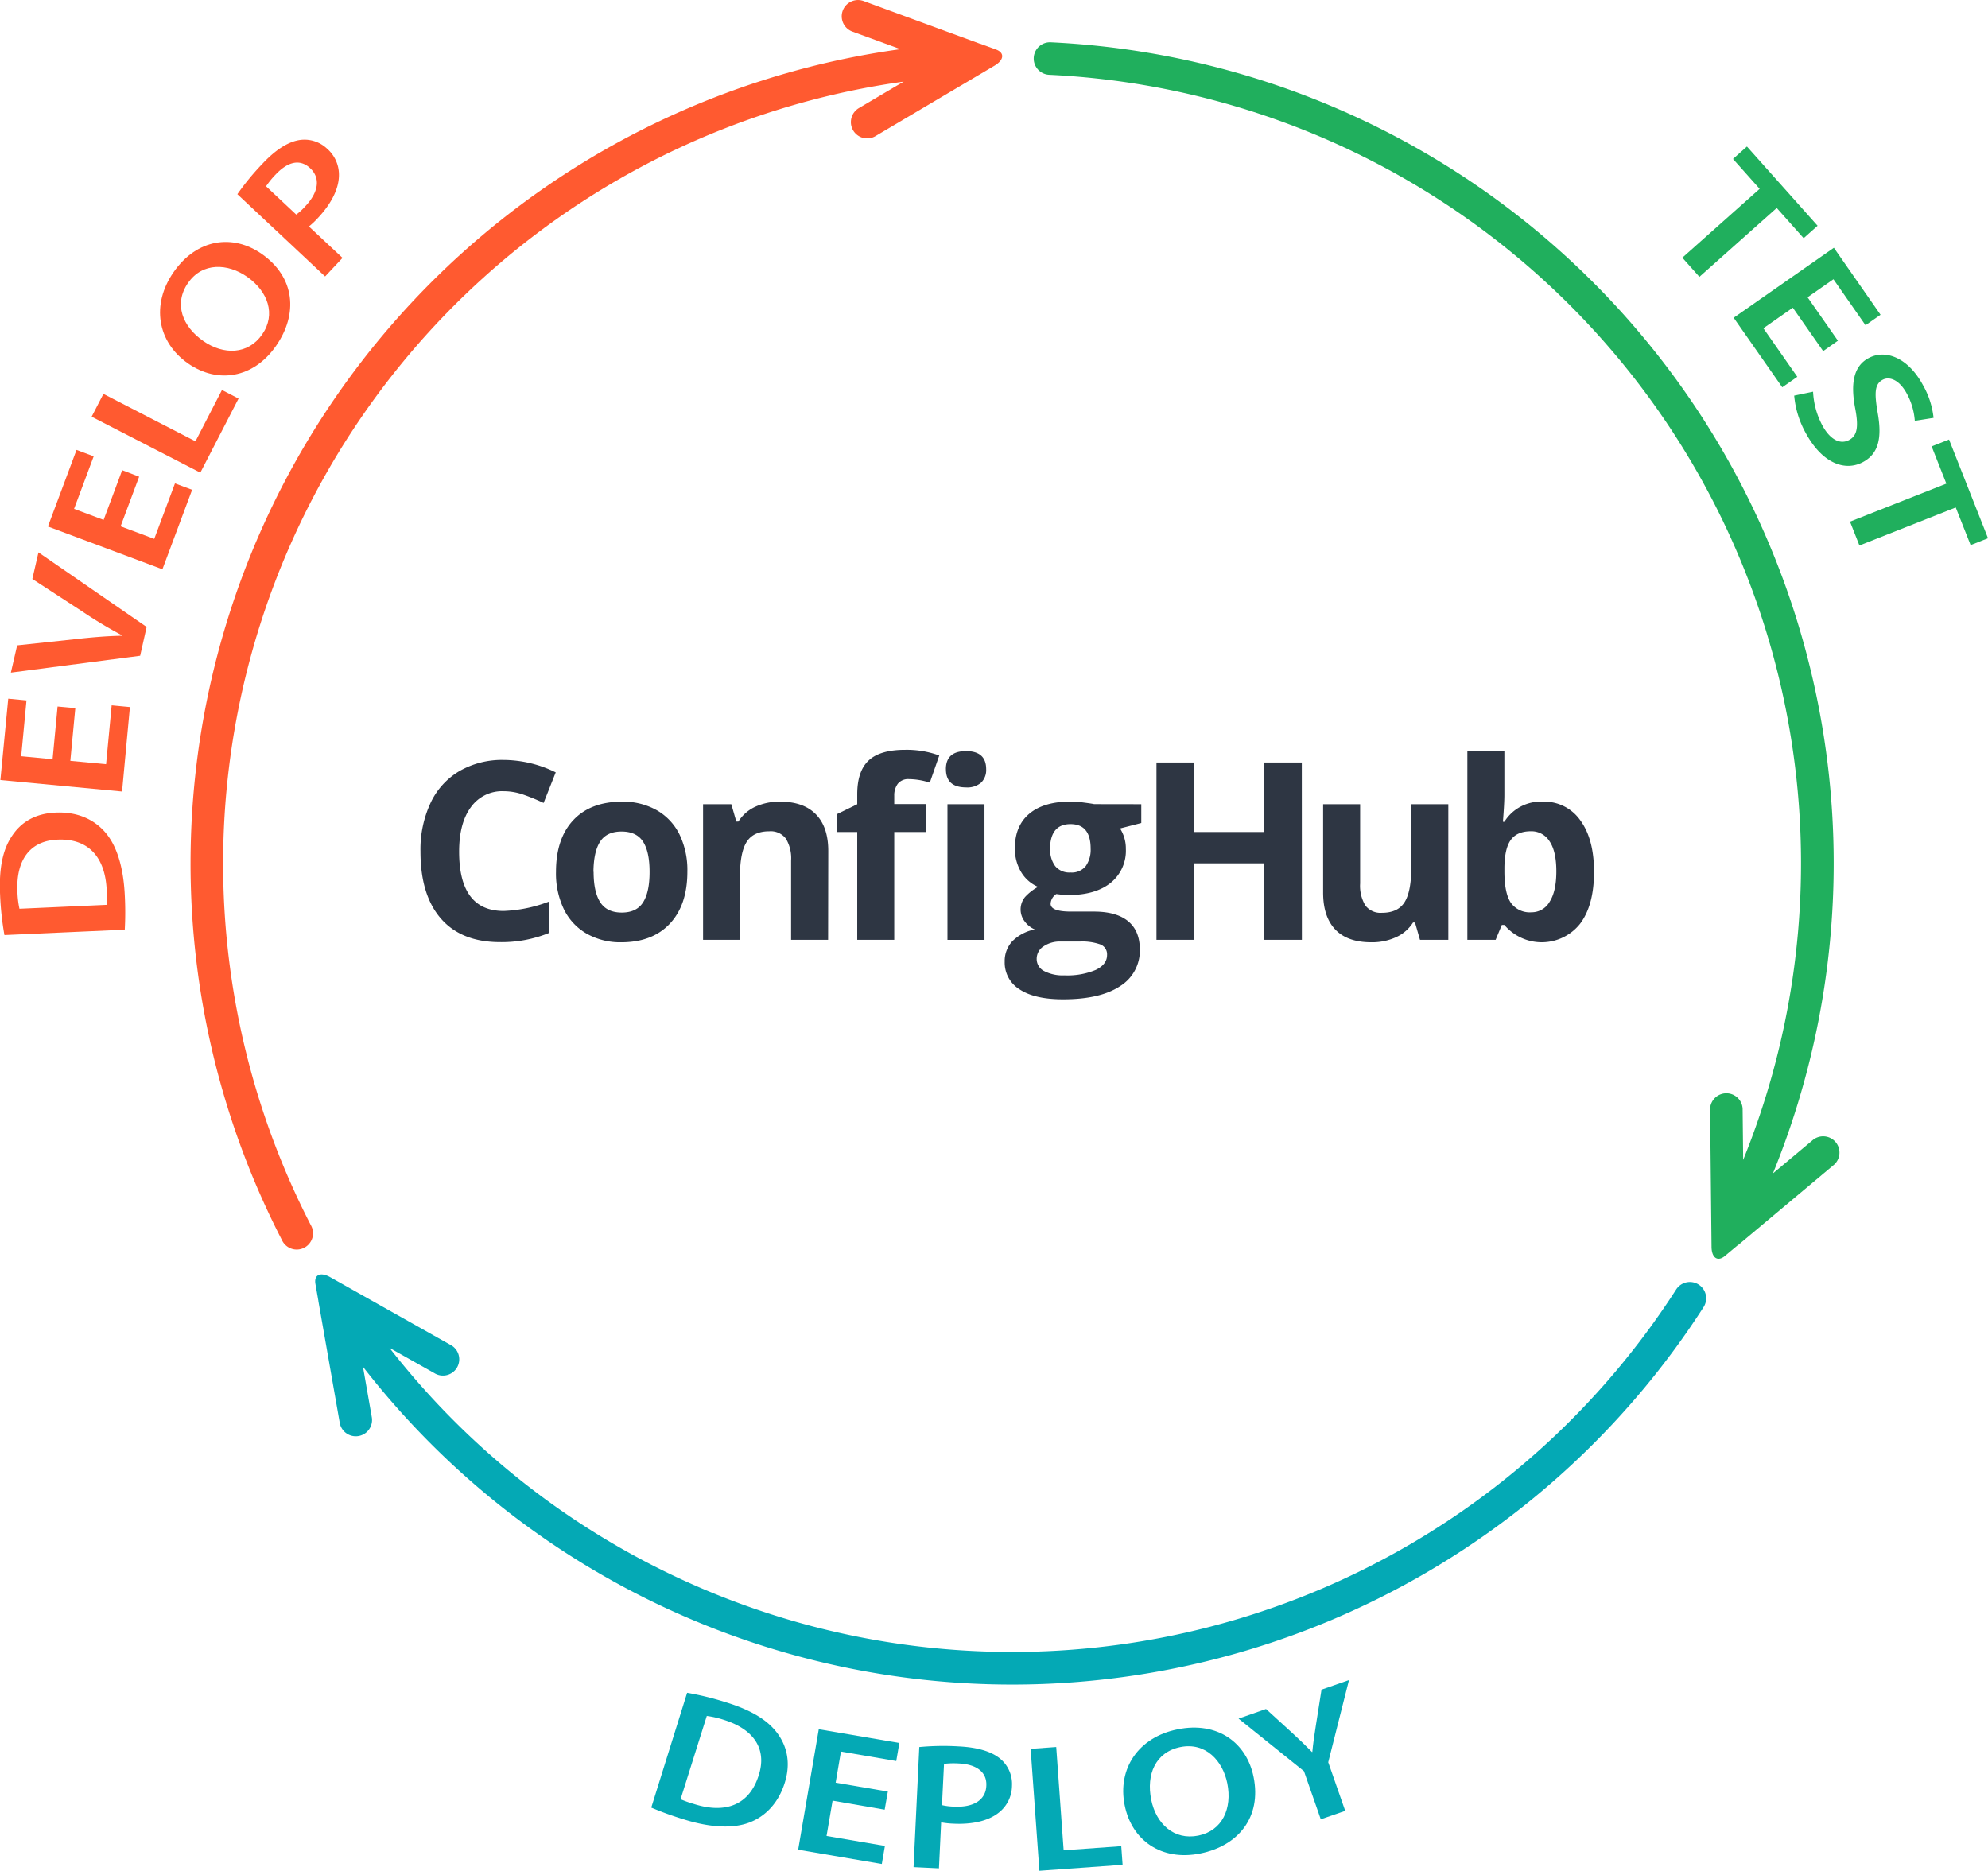 <svg xmlns="http://www.w3.org/2000/svg" viewBox="0 0 506.51 476.67"><defs><style>.a{fill:#ff5a30;}.b{fill:#04a9b5;}.c{fill:#20af5d;}.d{fill:#2e3643;}</style></defs><title>appLifecycle-circle</title><path class="a" d="M989.9,330.46a4.14,4.14,0,1,0-2.85,7.79l12.25,4.48A209.42,209.42,0,0,0,841.69,646.14a4.15,4.15,0,1,0,7.36-3.81A201.14,201.14,0,0,1,1000.1,351l-11.26,6.66a4.15,4.15,0,1,0,4.22,7.14l30.19-17.86c2.46-1.46,2.63-3.31.37-4.13l-4.09-1.49-.06,0Z" transform="translate(-769.87 -330.2)"/><path class="a" d="M771,568.45a75.63,75.63,0,0,1-1.11-10.37c-.3-6.69.7-11.36,2.95-14.75,2.29-3.56,5.89-5.85,11.2-6.08,5.54-.25,9.79,1.74,12.62,5,3,3.43,4.66,9,5,16a81.87,81.87,0,0,1,0,8.83Zm26.06-7.7a27.89,27.89,0,0,0,0-3.61c-.33-8.49-4.62-13.35-12.51-13-6.88.25-10.6,5-10.24,13.17a24,24,0,0,0,.52,4.44Z" transform="translate(-769.87 -330.2)"/><path class="a" d="M789.06,510.63l-1.27,13.43,9.11.86,1.42-15,4.65.44-2,21.52-31-2.93,2-20.73,4.65.44-1.35,14.23,8,.76,1.27-13.43Z" transform="translate(-769.87 -330.2)"/><path class="a" d="M805.58,497.28l-32.94,4.3,1.6-6.94,14.87-1.59c4.14-.47,8-.79,11.86-.87l0-.1a109.92,109.92,0,0,1-10.16-6.1l-12.7-8.26,1.56-6.78,27.56,19Z" transform="translate(-769.87 -330.2)"/><path class="a" d="M805.32,451.66l-4.72,12.64,8.57,3.2,5.28-14.13,4.37,1.63-7.57,20.25-29.17-10.9,7.29-19.51,4.37,1.63-5,13.39,7.53,2.81L801,450Z" transform="translate(-769.87 -330.2)"/><path class="a" d="M793.22,436.37l3-5.81,23.45,12.09,6.75-13.08,4.23,2.18-9.74,18.88Z" transform="translate(-769.87 -330.2)"/><path class="a" d="M836.53,394.88c8.57,6,9.31,15.34,3.67,23.45-5.76,8.29-14.9,9.7-22.41,4.48-7.85-5.46-9.45-15-3.69-23.27C820.08,390.94,829.25,389.81,836.53,394.88Zm-14.87,22.21c5.2,3.61,11.42,3.48,15-1.67s1.47-11-3.88-14.73c-4.82-3.35-11.28-3.76-15,1.6S816.39,413.42,821.66,417.08Z" transform="translate(-769.87 -330.2)"/><path class="a" d="M830.35,379.68a65,65,0,0,1,6.36-7.73c3.27-3.49,6.31-5.44,9.09-6a8.35,8.35,0,0,1,7.42,2.15,8.8,8.8,0,0,1,3,7.08c-.13,3.45-2.16,7.16-5.32,10.53a21.15,21.15,0,0,1-2.32,2.2l8.56,8-4.44,4.73Zm15,5.2a15.12,15.12,0,0,0,2.35-2.17c3.35-3.56,3.87-7.16,1.2-9.65s-5.77-1.62-8.86,1.67a20.76,20.76,0,0,0-2.38,2.94Z" transform="translate(-769.87 -330.2)"/><path class="b" d="M856.43,692.73a4.14,4.14,0,1,0,8.17-1.43l-2.25-12.85a209.42,209.42,0,0,0,341.57-15.21,4.15,4.15,0,1,0-7-4.47A201.14,201.14,0,0,1,869.1,673.63l11.4,6.42a4.15,4.15,0,1,0,4.07-7.22L854,655.62c-2.49-1.4-4.18-.62-3.76,1.75l.75,4.29v.07Z" transform="translate(-769.87 -330.2)"/><path class="c" d="M1236.9,627.18a4.15,4.15,0,1,0-5.32-6.36l-10,8.37a209.42,209.42,0,0,0-184-288.21,4.14,4.14,0,0,0-.38,8.28A201.14,201.14,0,0,1,1214,625.75l-.14-13.08a4.15,4.15,0,0,0-8.29.09l.37,35.07c0,2.86,1.55,3.93,3.4,2.39l3.34-2.79.05,0Z" transform="translate(-769.87 -330.2)"/><path class="c" d="M1218.2,378.32l-6.79-7.62,3.55-3.17,18,20.19-3.55,3.17-6.86-7.7-19.7,17.55-4.35-4.88Z" transform="translate(-769.87 -330.2)"/><path class="c" d="M1234.38,419.66l-7.73-11.06-7.5,5.24,8.64,12.37-3.83,2.67-12.38-17.72,25.53-17.83L1249,410.4l-3.83,2.67L1237,401.35l-6.59,4.6,7.73,11.06Z" transform="translate(-769.87 -330.2)"/><path class="c" d="M1231.81,430a20.23,20.23,0,0,0,2.35,8.57c2,3.7,4.6,4.95,6.84,3.74,2.08-1.12,2.44-3.36,1.54-8.06-1.16-6.07-.55-10.68,3.4-12.8,4.48-2.41,10.21.06,13.88,6.9a21.31,21.31,0,0,1,2.69,8.32l-4.78.76a17,17,0,0,0-2.07-7c-2-3.65-4.53-4.32-6.11-3.47-2.12,1.14-2.11,3.49-1.27,8.46,1.15,6.44.18,10.4-3.76,12.52-4.39,2.36-10.28.58-14.66-7.56A23.89,23.89,0,0,1,1227,431Z" transform="translate(-769.87 -330.2)"/><path class="c" d="M1265.77,453.43l-3.75-9.49,4.43-1.75,9.93,25.15-4.43,1.75-3.79-9.59-24.54,9.69-2.4-6.08Z" transform="translate(-769.87 -330.2)"/><path class="b" d="M944.94,761.52a75.81,75.81,0,0,1,10.13,2.5c6.39,2,10.44,4.54,12.86,7.81s3.48,7.53,1.89,12.6c-1.66,5.29-5,8.6-9,10.14-4.24,1.62-10.09,1.29-16.73-.8a82,82,0,0,1-8.29-3Zm-1.67,27.12a28,28,0,0,0,3.41,1.21c8.1,2.59,14.13.22,16.5-7.31,2.11-6.55-1.07-11.67-8.88-14.12a23.87,23.87,0,0,0-4.35-1Z" transform="translate(-769.87 -330.2)"/><path class="b" d="M995.27,791.3,982,789l-1.54,9,14.87,2.54-.79,4.6-21.31-3.64,5.25-30.69,20.53,3.5-.79,4.6-14.09-2.41-1.35,7.92,13.3,2.27Z" transform="translate(-769.87 -330.2)"/><path class="b" d="M1004.09,775.35a65,65,0,0,1,10-.17c4.78.23,8.24,1.27,10.44,3a8.35,8.35,0,0,1,3.18,7,8.8,8.8,0,0,1-3.41,6.91c-2.71,2.14-6.85,3-11.46,2.78a21.2,21.2,0,0,1-3.18-.34l-.56,11.72-6.47-.31Zm5.78,14.8a15.11,15.11,0,0,0,3.17.38c4.88.23,8-1.7,8.13-5.35.17-3.46-2.51-5.44-7-5.65a20.63,20.63,0,0,0-3.78.1Z" transform="translate(-769.87 -330.2)"/><path class="b" d="M1032.46,775.81l6.52-.47,1.89,26.31,14.68-1.05.34,4.75-21.2,1.52Z" transform="translate(-769.87 -330.2)"/><path class="b" d="M1089.27,783c2.06,10.23-3.9,17.51-13.58,19.46-9.89,2-17.47-3.32-19.27-12.28-1.89-9.37,3.55-17.35,13.44-19.34C1080.12,768.73,1087.52,774.27,1089.27,783Zm-26.1,5.73c1.25,6.2,5.84,10.42,12,9.18s8.68-6.93,7.4-13.32c-1.16-5.75-5.53-10.53-11.94-9.24S1061.9,782.39,1063.17,788.69Z" transform="translate(-769.87 -330.2)"/><path class="b" d="M1106.38,793.75l-4.28-12.25-16.67-13.4,7-2.45,6.7,6.12c1.92,1.78,3.35,3.14,5,4.83l.1,0c.2-2.17.51-4.34.92-6.88l1.42-9,7-2.44-5.29,20.94,4.33,12.38Z" transform="translate(-769.87 -330.2)"/><path class="d" d="M898.23,531.8a9.77,9.77,0,0,0-8.38,4.06q-3,4.06-3,11.33,0,15.12,11.34,15.12a35.86,35.86,0,0,0,11.53-2.38v8a32,32,0,0,1-12.43,2.32q-9.86,0-15.08-6T877,547.14a28,28,0,0,1,2.57-12.35,18.54,18.54,0,0,1,7.37-8.13,21.81,21.81,0,0,1,11.27-2.83A30.41,30.41,0,0,1,911.46,527l-3.09,7.79a51.3,51.3,0,0,0-5.1-2.1A15.22,15.22,0,0,0,898.23,531.8Z" transform="translate(-769.87 -330.2)"/><path class="d" d="M945,552.33q0,8.44-4.45,13.2t-12.4,4.76a17.34,17.34,0,0,1-8.78-2.18,14.5,14.5,0,0,1-5.84-6.26,21,21,0,0,1-2-9.52q0-8.47,4.42-13.17t12.43-4.7a17.44,17.44,0,0,1,8.78,2.16,14.44,14.44,0,0,1,5.84,6.21A20.84,20.84,0,0,1,945,552.33Zm-23.89,0q0,5.13,1.69,7.76t5.49,2.63q3.77,0,5.43-2.61t1.65-7.77q0-5.13-1.67-7.7t-5.47-2.57q-3.77,0-5.44,2.55T921.07,552.33Z" transform="translate(-769.87 -330.2)"/><path class="d" d="M980.86,569.67h-9.43V549.49a9.7,9.7,0,0,0-1.33-5.61,4.84,4.84,0,0,0-4.23-1.87q-4,0-5.72,2.64t-1.76,8.76v16.26H949V535.11h7.2l1.27,4.42H958a10,10,0,0,1,4.34-3.79,14.79,14.79,0,0,1,6.29-1.28q6,0,9.15,3.26t3.12,9.41Z" transform="translate(-769.87 -330.2)"/><path class="d" d="M1005.87,542.19h-8.16v27.48h-9.43V542.19h-5.19v-4.54l5.19-2.53v-2.53q0-5.9,2.91-8.62t9.3-2.72a24.22,24.22,0,0,1,8.69,1.45l-2.41,6.92a17.59,17.59,0,0,0-5.25-.9,3.4,3.4,0,0,0-2.91,1.19,4.92,4.92,0,0,0-.9,3v2.16h8.16Zm5-16q0-4.61,5.13-4.61t5.13,4.61a4.49,4.49,0,0,1-1.28,3.42,5.39,5.39,0,0,1-3.85,1.22Q1010.88,530.82,1010.88,526.18Zm9.83,43.49h-9.43V535.11h9.43Z" transform="translate(-769.87 -330.2)"/><path class="d" d="M1060.65,535.11v4.79l-5.41,1.39a9.44,9.44,0,0,1,1.48,5.19,10.49,10.49,0,0,1-3.88,8.67q-3.88,3.11-10.77,3.11l-1.7-.09L1039,558a3.13,3.13,0,0,0-1.45,2.47q0,2,5.19,2h5.87q5.69,0,8.67,2.44t3,7.17a10.64,10.64,0,0,1-5.05,9.4q-5.05,3.34-14.51,3.34-7.23,0-11.05-2.52a8,8,0,0,1-3.82-7.06,7.4,7.4,0,0,1,1.95-5.22,11.06,11.06,0,0,1,5.72-3,6.3,6.3,0,0,1-2.54-2,5,5,0,0,1,.06-6.27,13.2,13.2,0,0,1,3.31-2.58,9.27,9.27,0,0,1-4.31-3.77,11.47,11.47,0,0,1-1.59-6.12q0-5.66,3.68-8.75t10.51-3.09a27,27,0,0,1,3.45.26q2,.26,2.55.39ZM1034,574.55a3.42,3.42,0,0,0,1.87,3.06,10.29,10.29,0,0,0,5.24,1.11,18.56,18.56,0,0,0,7.94-1.39q2.88-1.39,2.88-3.8a2.69,2.69,0,0,0-1.7-2.69,13.92,13.92,0,0,0-5.25-.74h-4.88a7.39,7.39,0,0,0-4.34,1.22A3.76,3.76,0,0,0,1034,574.55Zm3.43-28.13a7,7,0,0,0,1.28,4.45,4.66,4.66,0,0,0,3.91,1.64,4.56,4.56,0,0,0,3.89-1.64,7.22,7.22,0,0,0,1.24-4.45q0-6.24-5.13-6.24T1037.4,546.43Z" transform="translate(-769.87 -330.2)"/><path class="d" d="M1101.57,569.67H1092v-19.5h-17.9v19.5h-9.58V524.48h9.58v17.71H1092V524.48h9.55Z" transform="translate(-769.87 -330.2)"/><path class="d" d="M1131.66,569.67l-1.27-4.42h-.5a10,10,0,0,1-4.3,3.73,14.68,14.68,0,0,1-6.34,1.31q-6.09,0-9.18-3.26t-3.09-9.38V535.11h9.43V555.3a9.69,9.69,0,0,0,1.33,5.61,4.83,4.83,0,0,0,4.23,1.87q4,0,5.72-2.64t1.76-8.76V535.11h9.43v34.56Z" transform="translate(-769.87 -330.2)"/><path class="d" d="M1162.94,534.46a11.18,11.18,0,0,1,9.58,4.78Q1176,544,1176,552.33q0,8.56-3.57,13.26a12.47,12.47,0,0,1-19.27.28h-.65l-1.58,3.8h-7.2v-48.1h9.43v11.19q0,2.13-.37,6.83h.37A10.91,10.91,0,0,1,1162.94,534.46Zm-3,7.54q-3.49,0-5.1,2.15t-1.67,7.09v1q0,5.56,1.65,8a5.9,5.9,0,0,0,5.24,2.41,5.26,5.26,0,0,0,4.62-2.67q1.72-2.67,1.72-7.77t-1.73-7.65A5.43,5.43,0,0,0,1159.91,542Z" transform="translate(-769.87 -330.2)"/></svg>